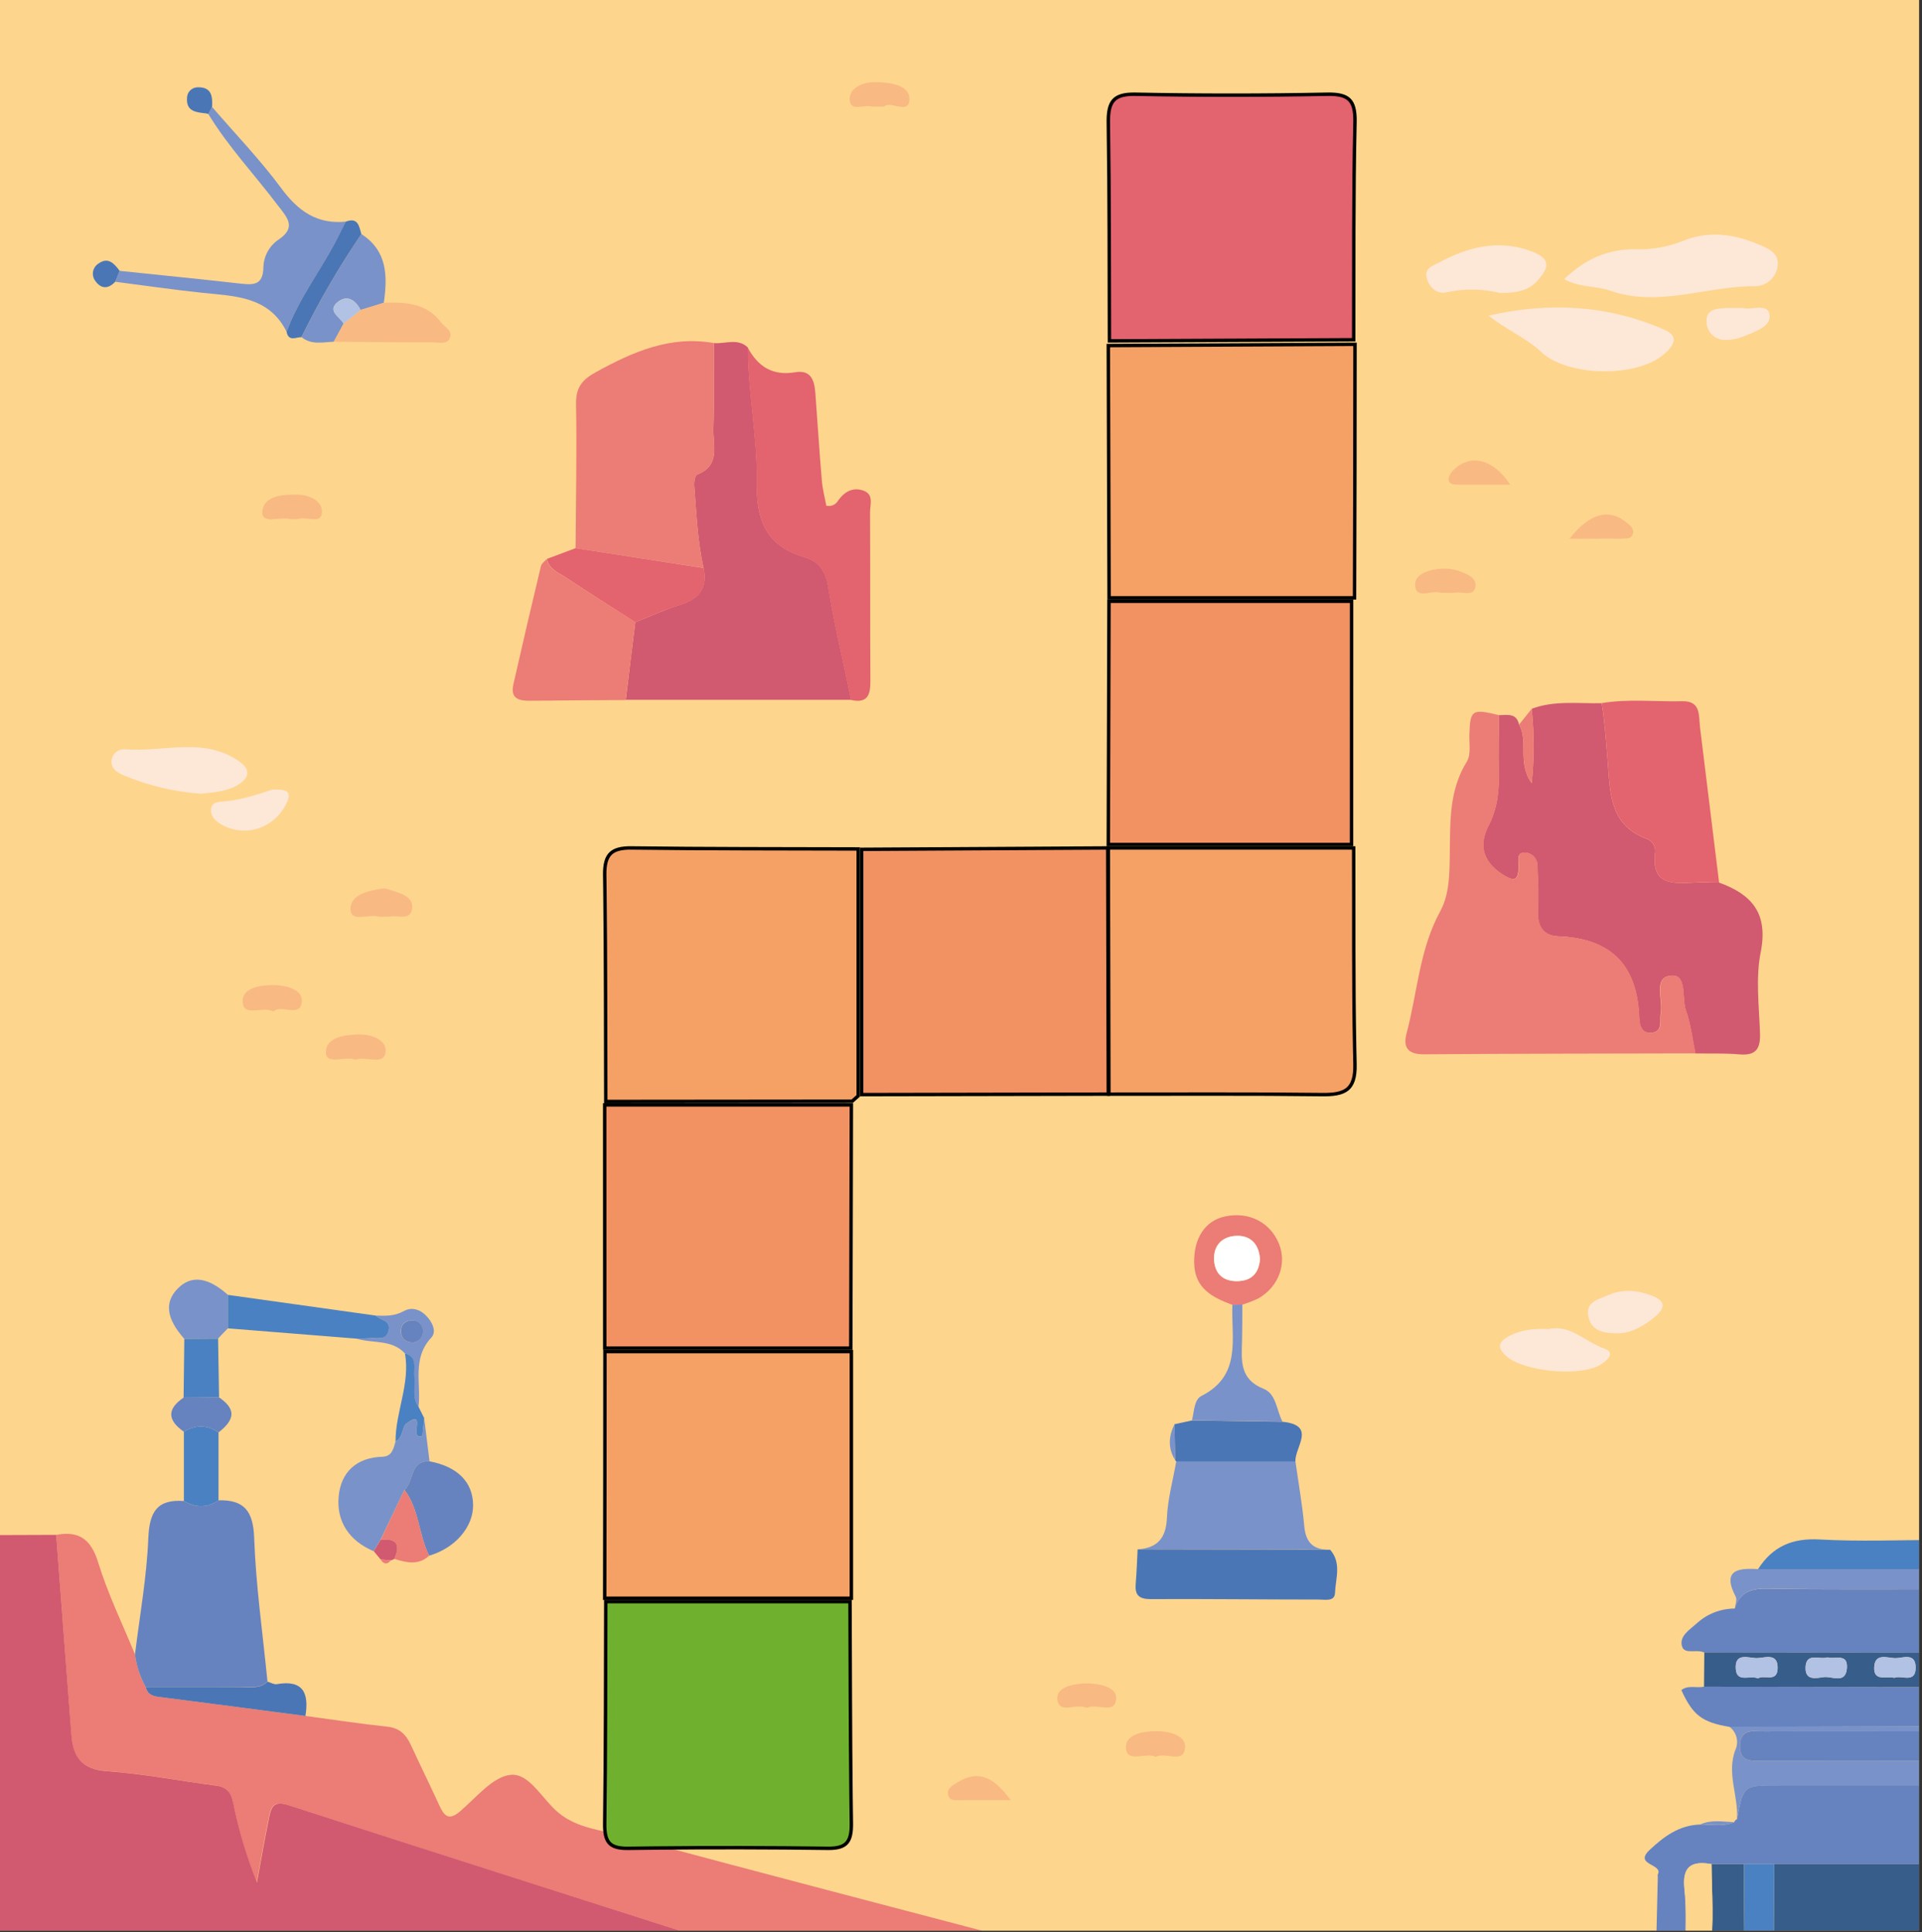 <svg width="561" height="564" viewBox="0 0 561 564" fill="none" xmlns="http://www.w3.org/2000/svg">
<rect x="0" y="0" width="561" height="564" fill="#333333" stroke="none"/>
<g clip-path="url(#clip0_2_209)">
<rect width="560.13" height="563.51" fill="#FED58D"/>
<path d="M483.36 569.83H305.74C305.018 568.977 304.126 568.284 303.12 567.796C302.114 567.309 301.017 567.038 299.9 567C260.76 556.7 221.6 546.51 182.52 536C175.96 534.23 168.85 533.8 163.17 529.19C158.4 525.32 154.67 517.55 149.17 518.03C143.97 518.49 139.09 524.58 134.43 528.62C131.01 531.62 129.68 530.02 128.24 526.88C125.57 521.04 122.72 515.27 120.03 509.43C118.65 506.43 116.82 504.43 113.2 504C105.2 503.13 97.2 501.92 89.2 500.85C90.26 494.29 88.64 490.2 80.83 491.57C80 491.71 79.03 491.08 78.12 490.82C76.75 476.82 74.74 462.93 74.24 448.94C73.96 441.17 71.44 437.7 63.83 437.94V418.14C68.83 414.26 68.83 411.24 63.99 407.9C63.903 402.193 63.81 396.48 63.71 390.76C64.71 389.76 65.62 388.76 66.58 387.76L104.09 390.76C108.8 392.23 114.36 390.89 118.25 395.07C119.83 403.92 115.48 412.13 115.5 420.8C114.92 422.87 114.44 425.13 111.72 425.21C104.1 425.41 99.57 429.72 98.91 436.77C98.21 444.17 102.02 449.77 109.11 452.77L111.11 455.18C111.99 456.63 113.01 456.75 114.11 455.46C114.461 455.363 114.798 455.218 115.11 455.03C118.62 456.1 122.11 457.03 125.26 454.08C132.83 451.91 138.19 445.72 138.1 439.25C138.01 432.58 133.5 428.07 125.38 426.54L123.82 413.92L122.22 410.71C123.02 403.9 120.22 396.52 125.93 390.46C127.51 388.77 126.39 386.29 124.93 384.57C123.07 382.37 120.44 381.29 117.93 382.7C115.2 384.22 112.51 384.1 109.69 384.01L66.53 377.95C60.72 372.76 55.8 372.16 51.91 376.14C48.02 380.12 48.58 384.9 53.82 390.8L53.61 407.95C48.61 411.31 48.94 414.62 53.69 417.9V438.13C45.81 437.55 43.62 441.38 43.31 448.99C42.85 460.33 40.8 471.61 39.42 482.91C35.74 474 31.47 465.2 28.63 456C26.54 449.24 23.04 446.77 16.4 448L-6.6 448.08C-7.064 448.015 -7.536 448.015 -8 448.08V48.38C-5.89 45.94 -6.72 42.98 -6.69 40.23C-6.5 25.37 -6.42 10.51 -6.31 -4.34C13.03 -4.43 32.36 -4.59 51.69 -4.59C219.95 -4.59 388.217 -4.59 556.49 -4.59C566.38 -4.59 566.39 -4.59 566.39 5.54C566.39 150.66 566.39 295.787 566.39 440.92C566.39 443.78 566.25 446.64 566.18 449.5C554.5 449.5 542.79 450.01 531.18 449.33C523.18 448.86 517.36 451.38 513.18 458.02C507.18 457.63 502.63 458.34 506.68 466.13C507.13 466.98 506.54 468.37 506.43 469.52C502.331 469.525 498.383 471.062 495.36 473.83C493.3 475.67 490.12 477.6 491.06 480.6C491.82 483.02 495.41 481.29 497.5 482.35L497.41 492.35C495.23 492.83 492.8 491.77 490.76 493.35C494.14 500.68 496.87 502.75 504.76 504.08C505.74 504.798 506.456 505.819 506.797 506.985C507.139 508.151 507.087 509.397 506.65 510.53C503.83 517.53 507.56 524.22 507.01 531.05C506.819 531.126 506.646 531.241 506.501 531.387C506.356 531.533 506.244 531.708 506.17 531.9C502.85 531.78 499.49 531.09 496.27 532.57C490.17 532.75 485.7 535.98 481.46 540.02C476.76 544.49 485.46 544.02 483.88 547.15C483.78 547.34 483.88 547.62 483.88 547.86C483.72 555.173 483.547 562.497 483.36 569.83ZM105.47 68.32C104.82 66.02 104.47 63.32 100.91 64.72C92.55 65.54 87 61.63 82.14 55C76 46.67 68.69 39.11 61.9 31.21C62.07 28.21 61.81 25.41 57.8 25.48C57.388 25.468 56.977 25.538 56.592 25.686C56.207 25.833 55.855 26.056 55.557 26.34C55.258 26.625 55.019 26.966 54.853 27.343C54.687 27.721 54.598 28.128 54.59 28.54C54.28 32.54 57.28 32.78 60.13 33.1C60.357 33.142 60.581 33.199 60.8 33.27C66.64 42.86 74.34 51 81.12 59.91C83.87 63.5 86.72 66.39 81.12 70.05C79.844 70.964 78.8 72.163 78.069 73.552C77.338 74.941 76.941 76.481 76.91 78.05C76.82 83.05 74.24 83.2 70.48 82.78C58.65 81.45 46.8 80.27 34.96 79.03C33.34 76.87 31.58 74.83 28.68 77.03C28.285 77.293 27.947 77.635 27.689 78.034C27.431 78.433 27.258 78.881 27.18 79.35C27.102 79.819 27.122 80.299 27.237 80.76C27.352 81.221 27.561 81.653 27.85 82.03C29.51 84.4 31.63 84.45 33.65 82.27C42.09 83.35 50.51 84.59 58.97 85.48C68.55 86.48 78.5 86.48 83.7 96.88C84.28 99.82 86.42 98.43 88.05 98.44C90.93 100.72 94.24 99.91 97.45 99.77C107.22 99.85 116.98 99.95 126.74 99.97C128.32 99.97 130.43 100.61 131.28 98.81C132.33 96.57 129.9 95.61 128.83 94.19C124.54 88.5 118.39 88.19 112.06 88.41C113.13 80.61 113.1 73.22 105.47 68.32ZM362.61 380.79C364.205 380.296 365.762 379.687 367.27 378.97C373.16 375.65 375.67 368.89 373.27 363.06C370.7 356.74 364.46 353.57 357.51 355.06C351.62 356.32 348.37 361.52 348.51 368.63C348.67 376.11 353.84 378.7 359.66 380.86C359.27 390.57 362.53 401.4 350.66 407.43C348.41 408.57 348.52 412.05 347.85 414.57L342.76 415.67C341.06 419.2 340.76 422.67 342.96 426.17L343.27 426.53C342.27 432.04 340.78 437.53 340.54 443.08C340.29 449.08 337.69 451.84 331.99 452.24C331.82 455.54 331.74 458.85 331.44 462.14C331.14 465.43 332.19 466.77 335.75 466.75C352.14 466.67 368.54 466.86 384.93 466.88C386.69 466.88 389.5 467.53 389.6 465.01C389.77 460.79 391.6 456.21 388.18 452.34C383.4 452.52 381.05 450.39 380.63 445.44C380.08 439.12 378.94 432.86 378.05 426.57C377.85 422.35 384.33 415.96 374.28 414.95C372.53 411.66 372.47 406.83 368.77 405.37C361.77 402.59 362.3 397.12 362.47 391.45C362.64 387.9 362.59 384.34 362.61 380.79ZM159.68 163.12C159.08 163.81 158.14 164.42 157.95 165.21C155.19 176.737 152.5 188.28 149.88 199.84C148.94 203.98 151.53 204.59 154.88 204.54C164.14 204.42 173.4 204.39 182.66 204.33H248.45C253.13 205.39 254.14 203.01 254.1 198.86C253.97 182.43 254.1 166 254 149.57C254 147.38 255.13 144.42 252.16 143.29C249.19 142.16 246.64 143.46 244.75 146.05C244.425 146.658 243.909 147.141 243.282 147.427C242.655 147.712 241.952 147.784 241.28 147.63C240.86 145.32 240.19 142.82 239.98 140.28C239.26 131.75 238.72 123.21 238.08 114.68C237.81 111.05 236.82 107.86 232.18 108.68C225.68 109.79 221.33 107.07 218.37 101.52C215.37 98.63 211.77 100.52 208.43 100.19C195.7 97.94 184.78 102.72 173.97 108.64C169.97 110.85 168.08 113.14 168.16 117.94C168.41 131.94 168.11 145.99 168.02 160.02L159.68 163.12ZM201.33 412.44C201.28 427.93 201.33 443.44 201.11 458.89C201.06 462.78 202.11 464.44 206.3 464.38C220.113 464.193 233.93 464.193 247.75 464.38C251.94 464.43 252.97 462.68 252.92 458.84C252.7 443.36 252.71 427.84 252.64 412.4V360.64L252.76 309.1L254.23 307.8L305.78 307.7C320.58 307.7 335.37 307.61 350.16 307.85C355.16 307.94 357.58 306.85 357.44 301.15C357.08 286.15 357.23 271.09 357.17 256.06C357.17 238.9 357.17 221.737 357.17 204.57C357.17 186.903 357.203 169.237 357.27 151.57C357.27 136.34 357.2 121.11 357.48 105.89C357.56 101.17 355.95 99.74 351.33 99.83C337.997 100.083 324.663 100.083 311.33 99.83C306.48 99.73 305.28 101.66 305.33 106.14C305.58 121.36 305.51 136.59 305.56 151.81C305.607 169.39 305.66 186.97 305.72 204.55L305.62 256L254.2 256.29C238.46 256.24 222.71 256.29 206.97 256.08C202.65 256.02 201.06 257.62 201.11 261.94C201.32 277.68 201.28 293.43 201.33 309.18C201.33 326.34 201.33 343.5 201.33 360.66C201.337 377.913 201.337 395.173 201.33 412.44ZM501.77 257.6C499.923 242.533 498.07 227.44 496.21 212.32C495.79 208.91 496.54 204.58 491.05 204.7C483.2 204.88 475.33 203.95 467.51 205.26C460.67 205.41 453.74 204.39 447.09 206.88L443.38 211.5C442.65 208 439.92 208.72 437.53 208.74C429.6 206.82 429.1 207.19 428.91 214.58C428.84 217.18 429.41 220.32 428.19 222.28C422.9 230.71 423.32 239.98 423.19 249.28C423.11 254.99 423.12 261.03 420.4 266.01C414.29 277.19 413.75 289.74 410.58 301.62C409.51 305.62 410.82 307.79 415.58 307.75C442.03 307.54 468.48 307.55 494.93 307.48C499.22 307.55 503.53 307.38 507.8 307.75C512.71 308.18 513.9 305.95 513.8 301.48C513.53 293.61 512.5 285.48 514.01 277.91C516.18 266.63 511.36 261 501.77 257.6ZM456.54 81.49C461.13 84.03 465.87 83.39 469.99 84.82C484.29 89.82 498.17 83.39 512.29 83.52C513.883 83.503 515.418 82.917 516.617 81.868C517.816 80.82 518.601 79.377 518.83 77.8C519.47 73.8 516.16 72.53 513.35 71.33C506.09 68.23 498.59 67.33 491.11 70.33C486.678 72.08 481.932 72.897 477.17 72.73C469.26 72.66 462.59 75.71 456.54 81.49ZM434.54 92.12C439.6 96.25 445.4 98.5 449.95 102.79C457.54 109.96 477.77 110.32 485.72 103.41C488.04 101.41 490.72 98.41 485.92 96.27C469.3 89 452.1 88.14 434.5 92.12H434.54ZM58.68 231.69C62.23 231.25 66.17 231.11 69.45 229.1C72.73 227.09 73.45 224.66 69.54 222.03C59.17 215.03 47.69 219.57 36.74 218.71C35.769 218.584 34.788 218.845 34.008 219.436C33.228 220.027 32.712 220.901 32.57 221.87C32.28 224.51 34.36 225.56 36.36 226.42C43.468 229.365 51.005 231.145 58.68 231.69ZM437.87 85.54C443.52 85.54 446.5 84.44 448.79 81.92C452.9 77.4 452.06 75.03 446.22 73.06C436.87 69.9 428.39 72.18 420.13 76.57C418.31 77.57 415.71 78.22 416.4 81.03C417.09 83.84 419.4 86.03 422.16 85.34C427.342 84.193 432.719 84.261 437.87 85.54ZM452.05 387.92C447.63 387.69 443.68 388.16 440.05 390.23C437.1 391.91 437.3 393.64 439.59 395.75C444.67 400.44 461.75 402.03 467.48 398.14C469.14 397.01 471.75 394.81 468.18 393.57C462.69 391.66 458.29 386.5 452.05 387.92ZM472.91 389.15C476.09 388.95 479.84 387.15 483.14 384.29C486.69 381.29 485.67 379.43 481.64 378C477.44 376.51 473.37 376.28 469.28 378.09C466.56 379.29 462.85 379.88 463.59 384.09C464.36 388.43 467.81 389.29 472.91 389.15ZM79.52 230.46C75.61 231.7 70.72 233.46 65.52 233.94C64.1 234.07 61.81 234.04 61.66 236.29C61.51 238.36 62.95 239.71 64.71 240.71C71.63 244.65 80.13 241.81 83.71 234.5C85.36 230.93 83.58 230.33 79.52 230.46ZM509 89.92C506.74 89.92 505.07 89.83 503.41 89.92C501 90.08 498.24 90.26 498.15 93.45C498.1 94.174 498.197 94.901 498.434 95.587C498.672 96.273 499.046 96.904 499.533 97.442C500.021 97.98 500.612 98.414 501.271 98.718C501.93 99.021 502.644 99.189 503.37 99.21C505.505 99.282 507.628 98.868 509.58 98C512.65 96.78 517.12 95.16 516.58 91.87C515.93 88.32 511.24 90.61 509 89.92ZM110.45 267.52C111.625 267.62 112.805 267.62 113.98 267.52C116.27 267.11 119.98 268.91 120.29 265.06C120.58 262.06 117.61 260.96 115.05 260.19C113.92 259.85 112.71 259.19 111.64 259.39C107.64 260 102.27 261.1 102.31 265.34C102.35 269.39 107.61 266.71 110.45 267.52ZM79.82 295.23C82.2 293.02 87.67 297.23 88.07 292.32C88.34 288.9 83.69 287.57 79.8 287.54C75.72 287.54 70.68 288.46 70.8 292.33C71 297.12 76.54 293.52 79.82 295.23ZM337.36 512.8C340.2 511.26 345.56 514.98 345.9 510.03C346.13 506.6 341.46 505.31 337.56 505.3C333.47 505.3 328.44 506.3 328.64 510.16C328.9 514.84 334.39 511.34 337.36 512.8ZM103.78 309.32C106.78 308.11 111.91 311.13 112.52 307.22C113.08 303.61 108.6 301.84 104.63 301.95C100.42 302.06 94.98 302.82 95.13 307.25C95.26 311 100.82 308.09 103.78 309.32ZM84.69 151.52C85.636 151.636 86.594 151.636 87.54 151.52C89.8 150.93 93.87 153.17 93.97 149.52C94.05 146.4 90.6 144.61 87.16 144.52C82.71 144.35 76.98 144.76 76.58 149.4C76.24 153.24 81.84 150.7 84.69 151.52ZM362.93 55.52C364.62 53.71 370.17 58.18 370.22 53.25C370.22 49.34 365.01 48.45 361.03 48.36C360.55 48.36 360.03 48.36 359.6 48.36C356.15 48.52 352.71 50.27 352.78 53.36C352.85 57.07 356.93 54.83 359.18 55.42C360.423 55.585 361.679 55.625 362.93 55.54V55.52ZM421.9 173C422.844 173.095 423.796 173.095 424.74 173C426.83 172.56 430.24 174.41 430.68 171.11C431.01 168.57 427.98 167.44 425.77 166.64C424.207 166.096 422.551 165.871 420.9 165.98C417.46 166.19 413 167.4 413.06 170.7C413.14 175.21 417.92 172.14 420.48 173.01C420.951 173.082 421.43 173.079 421.9 173ZM317.21 498.5C320.09 496.99 325.5 500.62 325.79 495.79C325.99 492.28 320.62 491.37 317.19 491.37C313.76 491.37 308.39 492.3 308.61 495.8C308.9 500.61 314.31 497 317.21 498.5ZM458.13 157.25H470.66C471.61 157.25 472.57 157.25 473.52 157.25C474.68 157.16 476.1 157.36 476.57 155.97C477.14 154.28 475.76 153.39 474.69 152.5C469.76 148.36 464 149.7 458.13 157.25ZM440.81 141.47C435.81 133.94 429.32 132.42 424.45 137C423.555 137.734 422.967 138.775 422.8 139.92C422.85 141.31 424.39 141.45 425.58 141.46C430.48 141.49 435.38 141.47 440.81 141.47ZM295 525.42C289.63 518.03 285.1 516.78 279.35 520.3C277.96 521.15 276.21 522.04 276.8 524.05C277.32 525.76 279.13 525.38 280.47 525.4C284.92 525.46 289.4 525.42 295 525.42Z" fill="#FED58D"/>
<path d="M16.4 448C23.04 446.77 26.54 449.24 28.63 456C31.47 465.2 35.74 474 39.4 482.9C39.834 486.247 40.899 489.481 42.54 492.43C42.98 494.32 44.22 495.03 46.1 495.26C60.46 497.08 74.8 498.98 89.15 500.86C97.15 501.93 105.15 503.14 113.15 504.01C116.77 504.41 118.6 506.43 119.98 509.44C122.67 515.28 125.52 521.05 128.19 526.89C129.63 530.03 130.96 531.6 134.38 528.63C139.04 524.63 143.92 518.5 149.12 518.04C154.62 517.56 158.35 525.33 163.12 529.2C168.8 533.81 175.91 534.2 182.47 536.01C221.55 546.52 260.71 556.71 299.85 567.01C297.45 569.34 294.43 568.42 291.68 568.43C268.55 568.5 245.42 568.43 222.29 568.5C219.49 568.5 216.52 567.81 214.02 569.83C141.833 569.83 69.643 569.86 -2.55 569.92C-6.76 569.92 -8.18 569.3 -8.15 564.57C-7.9 525.74 -8.01 486.9 -8.01 448.06C-7.546 447.995 -7.074 447.995 -6.61 448.06C-6.61 485.29 -6.43 522.53 -6.75 559.75C-6.81 566.75 -4.63 568.55 2.18 568.53C69.23 568.3 136.29 568.39 203.35 568.38C205.28 568.38 207.2 568.18 210.79 567.98C208.27 566.87 207.46 566.42 206.59 566.14C165.72 553.07 124.81 540.14 83.99 526.84C79.51 525.38 78.99 527.84 78.42 530.69C77.13 536.92 76.06 543.21 74.91 549.47C71.899 541.924 69.586 534.118 68 526.15C67.36 523.15 66.15 521.56 63 521.15C52.39 519.79 41.84 517.71 31.2 516.96C23.82 516.45 21.25 512.81 20.77 506.3C19.343 486.88 17.887 467.447 16.4 448Z" fill="#EB7C76"/>
<path d="M483.36 569.83C483.54 562.497 483.717 555.163 483.89 547.83C483.89 547.59 483.79 547.31 483.89 547.12C485.5 543.95 476.77 544.46 481.47 539.99C485.71 535.99 490.18 532.72 496.28 532.54C499.59 532.54 502.96 533.24 506.18 531.87C506.249 531.676 506.358 531.499 506.499 531.349C506.64 531.199 506.811 531.081 507 531C508.8 521.09 508.8 521.08 519.26 521.09H566.26C566.26 528.743 566.26 536.41 566.26 544.09H509H499.54C493.63 543.03 490.91 544.84 491.64 551.46C492.3 557.46 491.88 563.69 491.93 569.81L483.36 569.83Z" fill="#6683C0"/>
<path d="M566.22 544.1C566.22 536.447 566.22 528.78 566.22 521.1V513.88C566.22 511.03 566.22 508.19 566.22 505.35V492.35C566.22 489.017 566.22 485.683 566.22 482.35C566.22 476.157 566.22 469.97 566.22 463.79V458C566.22 455.15 566.22 452.3 566.22 449.45C566.22 446.6 566.43 443.73 566.43 440.87C566.43 295.737 566.43 150.61 566.43 5.49C566.43 -4.64 566.43 -4.64 556.53 -4.64C388.263 -4.64 219.997 -4.64 51.73 -4.64C32.4 -4.64 13.07 -4.48 -6.27 -4.39L-8 -4.62C-6.67 -7.58 -4.09 -6 -2.23 -6C80.85 -6.08 163.927 -6.1 247 -6.06C352.053 -6.06 457.1 -6.103 562.14 -6.19C567.04 -6.19 568.01 -5.19 568 -0.32C567.84 187.82 567.767 375.96 567.78 564.1C567.78 565.95 569.4 568.54 566.44 569.83C566.367 561.277 566.293 552.7 566.22 544.1Z" fill="white"/>
<path d="M566.22 544.1C566.3 552.68 566.377 561.257 566.45 569.83H517.74C517.787 561.25 517.833 552.673 517.88 544.1H566.22Z" fill="#375D8B"/>
<path d="M499.57 544.11H509.04C509.04 552.69 509.077 561.27 509.15 569.85H499.15C500.39 561.28 499.63 552.69 499.57 544.11Z" fill="#375D8B"/>
<path d="M509.15 569.83C509.11 561.25 509.073 552.67 509.04 544.09H517.88C517.84 552.67 517.793 561.247 517.74 569.82L509.15 569.83Z" fill="#4A81C2"/>
<path d="M499.57 544.11C499.63 552.69 500.39 561.28 499.12 569.83H492C492 563.71 492.37 557.53 491.71 551.48C490.94 544.86 493.66 543.05 499.57 544.11Z" fill="#FED58D"/>
<path d="M16.4 448C17.88 467.44 19.353 486.883 20.82 506.33C21.3 512.84 23.87 516.48 31.25 516.99C41.89 517.74 52.44 519.82 63.05 521.18C66.2 521.58 67.41 523.18 68.05 526.18C69.649 534.146 71.976 541.949 75 549.49C76.15 543.23 77.22 536.94 78.51 530.71C79.1 527.88 79.6 525.4 84.08 526.86C124.9 540.11 165.81 553.09 206.68 566.16C207.55 566.44 208.36 566.89 210.88 568C207.29 568.2 205.37 568.4 203.44 568.4C136.38 568.4 69.32 568.32 2.27 568.55C-4.54 568.55 -6.73 566.78 -6.66 559.77C-6.34 522.55 -6.52 485.31 -6.52 448.08L16.4 448Z" fill="#D15970"/>
<path d="M437.53 208.74C439.92 208.74 442.65 208 443.38 211.5C446.22 216.37 442.78 222.6 447.08 228.6C447.836 221.38 447.836 214.1 447.08 206.88C453.73 204.39 460.66 205.41 467.5 205.25C468.42 210.88 468.77 216.54 469.25 222.25C469.98 231.01 469.67 240.73 480.43 244.74C481.25 244.99 481.962 245.508 482.452 246.212C482.942 246.916 483.181 247.764 483.13 248.62C481.8 258.36 488.13 257.98 494.63 257.62C497 257.48 499.38 257.62 501.76 257.62C511.35 261.06 516.17 266.62 513.92 277.91C512.41 285.49 513.44 293.61 513.71 301.48C513.86 305.95 512.71 308.18 507.71 307.75C503.44 307.38 499.13 307.55 494.84 307.48C493.97 303.3 493.52 298.97 492.09 294.98C490.8 291.37 492.53 284.36 487.77 284.76C482.38 285.22 485.48 291.86 484.72 295.76C484.3 297.93 485.52 301.09 482.05 301.44C478.58 301.79 478.51 298.34 478.41 296.35C477.68 281.28 469.79 273.88 454.9 273.3C450.06 273.12 448.64 269.99 448.9 265.47C449.11 261.2 448.9 256.9 448.73 252.63C448.728 251.65 448.345 250.708 447.662 250.005C446.979 249.302 446.05 248.891 445.07 248.86C442.51 248.86 443.3 251.22 443.27 252.68C443.17 256.84 442.33 257.68 438.35 255.11C432.6 251.31 431.68 246.43 434.46 241.03C437.12 235.89 437.62 230.7 437.46 225.18C437.3 219.66 437.51 214.21 437.53 208.74Z" fill="#D15970"/>
<path d="M437.53 208.74C437.53 214.21 437.4 219.69 437.53 225.16C437.66 230.63 437.16 235.87 434.53 241.01C431.75 246.41 432.67 251.29 438.42 255.09C442.42 257.71 443.24 256.82 443.34 252.66C443.34 251.2 442.58 248.8 445.14 248.84C446.12 248.871 447.049 249.282 447.732 249.985C448.415 250.688 448.798 251.63 448.8 252.61C449.01 256.88 449.18 261.18 448.97 265.45C448.74 269.97 450.16 273.1 454.97 273.28C469.86 273.86 477.75 281.28 478.48 296.33C478.58 298.33 478.62 301.76 482.12 301.42C485.62 301.08 484.37 297.91 484.79 295.74C485.55 291.84 482.45 285.2 487.84 284.74C492.6 284.34 490.84 291.35 492.16 294.96C493.59 298.96 494.04 303.28 494.91 307.46C468.46 307.53 442.01 307.52 415.56 307.73C410.81 307.73 409.5 305.61 410.56 301.6C413.73 289.72 414.27 277.17 420.38 265.99C423.1 260.99 423.09 254.99 423.17 249.26C423.32 239.98 422.9 230.71 428.17 222.26C429.39 220.26 428.82 217.16 428.89 214.56C429.1 207.19 429.6 206.82 437.53 208.74Z" fill="#EB7C76"/>
<path d="M208.38 100.14C211.72 100.43 215.38 98.58 218.32 101.47C218.32 114.55 221.11 127.53 220.88 140.47C220.69 151.79 223.55 159.32 234.88 162.63C239.14 163.88 241.04 166.79 241.79 171.45C243.57 182.45 246.18 193.34 248.45 204.27H182.66C183.553 196.757 184.483 189.207 185.45 181.62C189.78 179.9 194.02 177.89 198.45 176.54C204.02 174.84 206.6 171.64 205.36 165.77C203.57 157.88 203.28 149.77 202.64 141.77C202.56 140.67 202.86 138.77 203.48 138.51C210.4 135.88 208.08 129.98 208.23 125.14C208.5 116.83 208.36 108.48 208.38 100.14Z" fill="#D15970"/>
<path d="M184.272 247.502H184.273C206.346 247.782 228.434 247.729 250.5 247.797V319.867L248.732 321.43L176.811 321.499C176.747 300.815 176.802 280.122 176.556 259.441L176.502 255.271C176.467 252.261 177.011 250.344 178.18 249.174C179.349 248.004 181.261 247.46 184.272 247.502Z" fill="#F5A165" stroke="black"/>
<path d="M395.499 100.502C395.498 125.168 395.453 149.834 395.36 174.5H323.725C323.687 162.228 323.65 149.955 323.613 137.683C323.576 125.41 323.538 113.138 323.501 100.865L395.499 100.502Z" fill="#F5A165" stroke="black"/>
<path d="M323.498 319.359L251.5 319.499V247.905L323.331 247.502L323.498 319.359Z" fill="#F29262" stroke="black"/>
<path d="M395.112 247.5C395.187 267.147 395.013 286.897 395.405 306.591L395.492 310.562C395.59 314.5 394.779 316.69 393.249 317.921C391.687 319.178 389.24 319.556 385.741 319.493H385.737C365.041 319.241 344.354 319.391 323.667 319.366L323.501 247.5H395.112Z" fill="#F5A165" stroke="black"/>
<path d="M248.499 322.5L248.33 393.5H176.515C176.515 369.806 176.509 346.139 176.5 322.5H248.499Z" fill="#F29262" stroke="black"/>
<path d="M248.5 394.5V466.5H176.501C176.547 442.527 176.571 418.527 176.571 394.5H248.5Z" fill="#F5A165" stroke="black"/>
<path d="M387.397 27.505C390.61 27.442 392.608 27.921 393.812 29.087C395.011 30.248 395.551 32.219 395.496 35.504C395.024 56.718 395.171 77.95 395.118 99.165L323.824 99.497C323.757 78.295 323.823 57.069 323.504 35.859V35.858C323.455 32.724 323.86 30.647 324.987 29.352C326.097 28.079 328.026 27.436 331.392 27.506H331.393C350.061 27.871 368.729 27.87 387.397 27.505Z" fill="#E3636F" stroke="black"/>
<path d="M248.105 467.5C248.19 486.354 248.191 505.255 248.396 524.088L248.498 532.225C248.533 534.905 248.172 536.701 247.205 537.831C246.256 538.94 244.608 539.532 241.72 539.497C224.679 539.268 207.641 539.24 190.607 539.412L183.308 539.498C180.413 539.54 178.759 538.979 177.805 537.894C176.835 536.79 176.467 535.012 176.502 532.295C176.796 510.663 176.744 489.083 176.812 467.5H248.105Z" fill="#6FB12E" stroke="black"/>
<path d="M394.5 175.5C394.5 199.171 394.495 222.838 394.486 246.5H323.501C323.574 222.829 323.639 199.162 323.694 175.5H394.5Z" fill="#F29262" stroke="black"/>
<path d="M208.38 100.14C208.38 108.48 208.5 116.83 208.24 125.14C208.09 129.98 210.41 135.88 203.49 138.51C202.87 138.74 202.57 140.67 202.65 141.77C203.29 149.77 203.58 157.86 205.37 165.77L168 160C168.09 146 168.39 131.94 168.14 117.92C168.06 113.12 169.9 110.83 173.95 108.62C184.73 102.67 195.65 97.89 208.38 100.14Z" fill="#EB7C76"/>
<path d="M42.54 492.43C40.899 489.481 39.834 486.247 39.4 482.9C40.78 471.6 42.83 460.32 43.29 448.98C43.6 441.37 45.79 437.54 53.67 438.12C57.08 440.12 60.46 440.19 63.78 437.91C71.39 437.71 73.91 441.18 74.19 448.91C74.69 462.91 76.7 476.83 78.07 490.79C75.99 492.93 73.28 492.38 70.75 492.39C61.35 492.47 52 492.44 42.54 492.43Z" fill="#6683C0"/>
<path d="M248.4 204.3C246.13 193.37 243.52 182.49 241.74 171.48C240.99 166.82 239.09 163.91 234.83 162.66C223.55 159.35 220.69 151.82 220.83 140.5C221.06 127.5 218.25 114.55 218.27 101.5C221.27 107.05 225.58 109.77 232.08 108.66C236.72 107.86 237.71 111.05 237.98 114.66C238.62 123.19 239.16 131.73 239.88 140.26C240.09 142.8 240.76 145.26 241.18 147.61C241.862 147.773 242.58 147.704 243.218 147.412C243.856 147.12 244.377 146.623 244.7 146C246.59 143.41 249.1 142.1 252.11 143.24C255.12 144.38 253.94 147.33 253.95 149.52C254.04 165.95 253.95 182.38 254.05 198.81C254.09 203 253.08 205.36 248.4 204.3Z" fill="#E3636F"/>
<path d="M501.77 257.6C499.39 257.6 497.01 257.42 494.64 257.6C488.13 257.99 481.81 258.37 483.14 248.6C483.191 247.744 482.952 246.896 482.462 246.192C481.972 245.488 481.26 244.97 480.44 244.72C469.68 240.72 469.99 230.99 469.26 222.23C468.78 216.55 468.43 210.89 467.51 205.23C475.33 203.93 483.2 204.86 491.05 204.68C496.54 204.56 495.79 208.89 496.21 212.3C498.07 227.433 499.923 242.533 501.77 257.6Z" fill="#E3636F"/>
<path d="M566.22 463.86C566.22 470.04 566.22 476.227 566.22 482.42L497.41 482.34C495.32 481.28 491.73 483.01 490.97 480.59C490.03 477.59 493.21 475.66 495.27 473.82C498.293 471.052 502.241 469.515 506.34 469.51C507.82 464.77 511.05 463.61 515.88 463.7C532.69 464 549.46 463.84 566.22 463.86Z" fill="#6683C0"/>
<path d="M332.05 452.24C337.75 451.84 340.35 449.07 340.6 443.08C340.84 437.53 342.37 432.08 343.33 426.53H378.11C379 432.82 380.11 439.08 380.69 445.4C381.11 450.35 383.46 452.48 388.25 452.3L332.05 452.24Z" fill="#7992C9"/>
<path d="M185.45 181.62C184.483 189.207 183.537 196.777 182.61 204.33C173.35 204.39 164.09 204.42 154.83 204.54C151.53 204.59 148.94 203.98 149.83 199.84C152.443 188.28 155.133 176.737 157.9 165.21C158.09 164.42 159.03 163.81 159.63 163.12C160.18 166.12 162.89 167.12 164.99 168.48C171.78 173 178.64 177.25 185.45 181.62Z" fill="#EB7C76"/>
<path d="M332.05 452.24L388.25 452.34C391.65 456.21 389.83 460.79 389.66 465.01C389.56 467.53 386.75 466.88 384.99 466.88C368.6 466.88 352.2 466.67 335.81 466.75C332.25 466.75 331.21 465.41 331.5 462.14C331.79 458.87 331.88 455.54 332.05 452.24Z" fill="#4A76B6"/>
<path d="M566.22 492.41V503.9L504.76 504.04C496.82 502.71 494.09 500.64 490.76 493.31C492.76 491.74 495.23 492.8 497.41 492.31L566.22 492.41Z" fill="#6683C0"/>
<path d="M456.54 81.49C462.54 75.71 469.26 72.66 477.17 72.76C481.932 72.927 486.678 72.11 491.11 70.36C498.59 67.28 506.11 68.23 513.35 71.36C516.16 72.56 519.47 73.83 518.83 77.83C518.601 79.407 517.816 80.85 516.617 81.898C515.418 82.947 513.883 83.533 512.29 83.55C498.17 83.42 484.29 89.83 469.99 84.85C465.87 83.39 461.13 84 456.54 81.49Z" fill="#FDE7D6"/>
<path d="M83.66 96.84C78.47 86.43 68.52 86.46 58.94 85.45C50.48 84.56 42.06 83.32 33.62 82.24L34.93 79.06C46.77 80.3 58.62 81.48 70.45 82.81C74.21 83.23 76.79 83.04 76.88 78.08C76.911 76.511 77.308 74.971 78.039 73.582C78.77 72.193 79.814 70.994 81.09 70.08C86.72 66.42 83.87 63.53 81.09 59.94C74.34 51 66.64 42.86 60.8 33.27C61.17 32.59 61.53 31.9 61.9 31.21C68.69 39.11 76 46.67 82.14 55C87.03 61.61 92.55 65.52 100.92 64.69C99.92 66.77 98.86 68.87 97.76 70.93C93.11 79.61 87.09 87.52 83.66 96.84Z" fill="#7992C9"/>
<path d="M434.5 92.12C452.1 88.12 469.3 88.96 485.88 96.27C490.69 98.4 488 101.4 485.68 103.41C477.73 110.32 457.5 109.96 449.91 102.79C445.36 98.5 439.56 96.25 434.5 92.12Z" fill="#FDE7D6"/>
<path d="M185.45 181.62C178.64 177.25 171.78 172.96 165.04 168.48C162.94 167.09 160.23 166.13 159.68 163.12L168 160L205.4 165.8C206.64 171.67 204.06 174.87 198.49 176.57C194 177.89 189.78 179.9 185.45 181.62Z" fill="#E3636F"/>
<path d="M504.77 504L566.23 503.86V505.36C549.07 505.36 531.91 505.29 514.76 505.36C511.85 505.36 508.12 504.36 507.88 509.28C507.63 514.61 511.5 513.93 514.77 513.93C531.93 513.93 549.09 513.93 566.24 513.93V521.15H519.24C508.78 521.15 508.78 521.15 506.98 531.06C507.53 524.23 503.8 517.53 506.62 510.54C507.084 509.4 507.153 508.137 506.818 506.952C506.483 505.768 505.762 504.729 504.77 504Z" fill="#7992C9"/>
<path d="M123.81 413.92L125.37 426.53C119.48 426.29 120.93 432.53 118.05 434.87L111.05 449.48C110.38 450.58 109.7 451.67 109.05 452.76C101.96 449.76 98.15 444.13 98.85 436.76C99.51 429.71 104.04 425.4 111.66 425.2C114.38 425.12 114.86 422.86 115.44 420.79C117.68 419.69 117.26 416.57 118.58 415.57C124.86 410.83 118.98 420.71 123.27 419.15C123.44 417.53 123.63 415.72 123.81 413.92Z" fill="#7992C9"/>
<path d="M566.22 492.41L497.37 492.32L497.46 482.32L566.27 482.4C566.263 485.747 566.247 489.083 566.22 492.41ZM513.15 489.89C514.92 488.69 518.88 491.31 518.86 486.75C518.86 482.37 515.12 483.91 512.92 483.97C510.55 484.04 506.33 482.12 506.64 487.08C506.91 491.3 510.74 488.87 513.15 489.89ZM533.38 483.75C531.11 484.57 527.01 482.07 527.01 486.94C527.01 490.71 530.37 489.76 532.39 489.51C534.74 489.22 538.73 491.65 539.08 486.89C539.41 482.39 535.56 484.44 533.38 483.75ZM552.88 489.75C555 488.82 559.23 491.6 559.13 486.61C559.05 482.27 555.33 484.03 553.13 484C550.93 483.97 547.28 482.38 547.04 486.58C546.82 490.92 550.55 489.16 552.88 489.72V489.75Z" fill="#375D8B"/>
<path d="M104 390.72L66.49 387.72C66.49 384.473 66.49 381.217 66.49 377.95L109.67 384C111.01 385.38 114.14 385.3 113.46 388.33C112.78 391.36 110.26 390.47 108.27 390.6C106.86 390.7 105.45 390.69 104 390.72Z" fill="#4A81C2"/>
<path d="M566.21 449.49C566.21 452.34 566.21 455.19 566.21 458.04H513.13C517.35 451.4 523.13 448.88 531.13 449.35C542.82 450 554.53 449.49 566.21 449.49Z" fill="#4A81C2"/>
<path d="M58.68 231.69C51.005 231.145 43.468 229.365 36.36 226.42C34.36 225.56 32.28 224.51 32.57 221.87C32.712 220.901 33.228 220.027 34.008 219.436C34.788 218.845 35.769 218.584 36.74 218.71C47.69 219.57 59.17 215.06 69.54 222.03C73.46 224.66 72.72 227.09 69.45 229.1C66.18 231.11 62.23 231.25 58.68 231.69Z" fill="#FDE7D6"/>
<path d="M378.11 426.57H343.33L343.02 426.22C342.96 422.713 342.893 419.21 342.82 415.71L347.91 414.61L374.33 414.99C384.39 416 377.91 422.35 378.11 426.57Z" fill="#4A76B6"/>
<path d="M359.71 380.86C353.89 378.7 348.71 376.11 348.56 368.63C348.41 361.52 351.66 356.32 357.56 355.06C364.51 353.57 370.75 356.74 373.32 363.06C375.68 368.89 373.17 375.65 367.32 378.97C365.812 379.687 364.255 380.296 362.66 380.79L359.71 380.86ZM367.76 367.48C367.48 363.05 365 360.6 360.98 360.71C356.96 360.82 354.24 363.19 354.36 367.46C354.48 371.73 356.85 374 361.13 373.95C365.41 373.9 367.51 371.49 367.76 367.48Z" fill="#EB7C76"/>
<path d="M437.87 85.54C432.719 84.261 427.342 84.193 422.16 85.34C419.43 85.99 417.08 83.85 416.4 81.03C415.72 78.21 418.31 77.54 420.13 76.57C428.39 72.18 436.87 69.9 446.22 73.06C452.06 75.06 452.9 77.4 448.79 81.92C446.5 84.44 443.52 85.55 437.87 85.54Z" fill="#FDE7D6"/>
<path d="M118.05 434.87C120.93 432.48 119.48 426.29 125.37 426.53C133.49 428.06 138 432.53 138.09 439.24C138.18 445.71 132.82 451.9 125.25 454.08C122.17 447.94 122.39 440.55 118.05 434.87Z" fill="#6683C0"/>
<path d="M513.14 458H566.22V463.82C549.46 463.82 532.69 463.97 515.93 463.66C511.1 463.57 507.87 464.73 506.39 469.47C506.5 468.32 507.09 466.93 506.64 466.08C502.59 458.33 507.13 457.62 513.14 458Z" fill="#7992C9"/>
<path d="M359.71 380.86L362.61 380.79C362.61 384.34 362.61 387.9 362.53 391.45C362.36 397.12 361.8 402.59 368.83 405.37C372.53 406.83 372.59 411.66 374.33 414.95L347.91 414.57C348.58 412.05 348.47 408.57 350.72 407.43C362.58 401.4 359.32 390.57 359.71 380.86Z" fill="#7992C9"/>
<path d="M97.42 99.74C94.21 99.88 90.9 100.74 88.02 98.41C93.112 87.977 98.944 77.921 105.47 68.32C113.1 73.22 113.13 80.61 112.03 88.38L105.24 90.48C103.75 87.48 101.24 85.94 98.52 88.19C95.39 90.8 99.21 92.47 100.29 94.47L97.42 99.74Z" fill="#7992C9"/>
<path d="M105.24 90.48L112.03 88.38C118.36 88.14 124.51 88.47 128.8 94.16C129.87 95.58 132.3 96.54 131.25 98.78C130.4 100.58 128.25 99.94 126.71 99.94C116.95 99.94 107.19 99.82 97.42 99.74C98.38 97.993 99.337 96.237 100.29 94.47L105.24 90.48Z" fill="#F8B983"/>
<path d="M452.05 387.92C458.29 386.5 462.69 391.66 468.16 393.57C471.73 394.81 469.16 397.01 467.46 398.14C461.73 402.03 444.65 400.44 439.57 395.75C437.28 393.64 437.08 391.91 440.03 390.23C443.68 388.16 447.63 387.69 452.05 387.92Z" fill="#FDE7D6"/>
<path d="M42.54 492.43C51.95 492.43 61.35 492.43 70.75 492.43C73.28 492.43 75.99 492.97 78.07 490.83C78.98 491.09 79.95 491.72 80.78 491.58C88.59 490.21 90.21 494.3 89.15 500.86C74.8 498.98 60.46 497.08 46.1 495.26C44.22 495 43 494.32 42.54 492.43Z" fill="#4A76B6"/>
<path d="M66.51 377.94C66.51 381.2 66.51 384.457 66.51 387.71C65.51 388.71 64.6 389.71 63.64 390.71L53.78 390.77C48.54 384.87 47.93 380.13 51.87 376.11C55.81 372.09 60.7 372.75 66.51 377.94Z" fill="#7992C9"/>
<path d="M63.78 437.91C60.46 440.19 57.08 440.1 53.67 438.12V417.89C57.08 415.89 60.46 415.82 63.78 418.11V437.91Z" fill="#4A81C2"/>
<path d="M472.91 389.15C467.81 389.29 464.36 388.43 463.59 384.07C462.85 379.88 466.59 379.29 469.28 378.07C473.37 376.26 477.44 376.49 481.64 377.98C485.64 379.41 486.69 381.23 483.14 384.27C479.84 387.12 476.09 389 472.91 389.15Z" fill="#FDE7D6"/>
<path d="M79.52 230.46C83.58 230.33 85.36 230.93 83.64 234.46C80.1 241.77 71.64 244.61 64.64 240.67C62.88 239.67 61.44 238.32 61.59 236.25C61.74 234 64.03 234.03 65.45 233.9C70.72 233.48 75.61 231.7 79.52 230.46Z" fill="#FDE7D6"/>
<path d="M105.47 68.32C98.937 77.921 93.098 87.976 88 98.41C86.37 98.41 84.23 99.79 83.65 96.85C87.07 87.52 93.09 79.61 97.74 70.95C98.84 68.89 99.85 66.79 100.9 64.71C104.49 63.32 104.82 66 105.47 68.32Z" fill="#4A76B6"/>
<path d="M53.8 390.79L63.66 390.73C63.753 396.45 63.847 402.163 63.94 407.87L53.59 407.94L53.8 390.79Z" fill="#4A81C2"/>
<path d="M118.05 434.87C122.39 440.55 122.17 447.94 125.25 454.08C122.11 456.99 118.61 456.08 115.1 455.02C116.91 450.9 115.8 448.89 111.1 449.48L118.05 434.87Z" fill="#EB7C76"/>
<path d="M53.59 407.94L63.94 407.87C68.81 411.21 68.77 414.23 63.78 418.11C60.46 415.82 57.08 415.91 53.67 417.89C48.92 414.61 48.63 411.3 53.59 407.94Z" fill="#6683C0"/>
<path d="M509 89.92C511.21 90.61 515.9 88.32 516.51 91.82C517.09 95.11 512.62 96.73 509.51 97.95C507.573 98.838 505.46 99.275 503.33 99.23C502.604 99.209 501.891 99.041 501.231 98.737C500.572 98.434 499.981 98 499.493 97.462C499.006 96.924 498.632 96.293 498.394 95.607C498.157 94.921 498.06 94.194 498.11 93.47C498.2 90.28 500.96 90.1 503.37 89.94C505.1 89.83 506.77 89.92 509 89.92Z" fill="#FDE7D6"/>
<path d="M104 390.72C105.41 390.72 106.82 390.72 108.23 390.6C110.23 390.47 112.76 391.28 113.42 388.33C114.08 385.38 110.97 385.38 109.63 384C112.45 384.09 115.14 384.21 117.87 382.69C120.39 381.28 123.02 382.36 124.87 384.56C126.33 386.28 127.45 388.76 125.87 390.45C120.2 396.51 122.96 403.89 122.16 410.71C120.16 408.04 121.22 404.92 120.9 402C120.62 399.44 121.9 396.21 118.15 395C114.31 390.85 108.75 392.19 104 390.72ZM120.55 391.82C120.957 391.79 121.354 391.679 121.718 391.494C122.082 391.31 122.406 391.055 122.671 390.744C122.936 390.434 123.137 390.074 123.262 389.685C123.387 389.296 123.434 388.887 123.4 388.48C123.419 388.065 123.351 387.65 123.198 387.264C123.046 386.877 122.813 386.527 122.515 386.237C122.218 385.947 121.862 385.723 121.471 385.58C121.081 385.438 120.665 385.38 120.25 385.41C118.05 385.41 116.76 386.8 117.05 389.08C117.33 391 118.64 391.84 120.59 391.82H120.55Z" fill="#7992C9"/>
<path d="M110.45 267.52C107.61 266.71 102.35 269.39 102.31 265.31C102.31 261.07 107.61 259.97 111.64 259.36C112.71 259.2 113.92 259.82 115.05 260.16C117.61 260.93 120.58 262.05 120.29 265.03C119.93 268.88 116.29 267.08 113.98 267.49C112.806 267.6 111.625 267.61 110.45 267.52Z" fill="#F8B983"/>
<path d="M79.82 295.23C76.54 293.52 71.04 297.12 70.82 292.33C70.66 288.46 75.7 287.51 79.82 287.54C83.71 287.54 88.36 288.9 88.09 292.32C87.67 297.28 82.2 293 79.82 295.23Z" fill="#F8B983"/>
<path d="M337.36 512.8C334.36 511.34 328.9 514.8 328.64 510.16C328.44 506.28 333.47 505.28 337.56 505.3C341.46 505.3 346.13 506.6 345.9 510.03C345.56 515 340.2 511.26 337.36 512.8Z" fill="#F8B983"/>
<path d="M103.78 309.32C100.78 308.09 95.26 311 95.13 307.25C94.98 302.82 100.42 302.06 104.63 301.95C108.63 301.84 113.08 303.61 112.52 307.22C111.91 311.13 106.76 308.11 103.78 309.32Z" fill="#F8B983"/>
<path d="M84.69 151.52C81.84 150.7 76.24 153.24 76.58 149.28C76.98 144.64 82.71 144.23 87.16 144.4C90.6 144.54 94.05 146.33 93.97 149.4C93.87 153.08 89.8 150.84 87.54 151.4C86.598 151.555 85.641 151.596 84.69 151.52Z" fill="#F8B983"/>
<path d="M258.151 31.06C256.904 31.185 255.648 31.185 254.401 31.06C252.151 30.47 248.071 32.71 248.001 29C247.931 25.88 251.371 24.13 254.821 24C255.291 24 255.771 24 256.251 24C260.251 24.09 265.471 25 265.441 28.89C265.391 33.72 259.841 29.25 258.151 31.06Z" fill="#F8B983"/>
<path d="M421.9 173C421.43 173.075 420.95 173.075 420.48 173C417.92 172.13 413.14 175.2 413.06 170.69C413 167.39 417.46 166.18 420.9 165.97C422.551 165.861 424.207 166.086 425.77 166.63C427.98 167.43 431.01 168.56 430.68 171.1C430.24 174.4 426.83 172.55 424.74 172.99C423.796 173.089 422.845 173.092 421.9 173Z" fill="#F8B983"/>
<path d="M317.21 498.5C314.31 497 308.9 500.61 308.61 495.8C308.39 492.3 313.77 491.37 317.19 491.37C320.61 491.37 325.99 492.28 325.79 495.79C325.5 500.62 320.09 497 317.21 498.5Z" fill="#F8B983"/>
<path d="M458.13 157.25C463.99 149.7 469.76 148.36 474.69 152.46C475.76 153.35 477.14 154.24 476.57 155.93C476.1 157.32 474.68 157.12 473.52 157.21C472.57 157.28 471.61 157.21 470.66 157.21L458.13 157.25Z" fill="#F8B983"/>
<path d="M440.81 141.47C435.38 141.47 430.48 141.47 425.58 141.47C424.39 141.47 422.85 141.32 422.8 139.93C422.967 138.785 423.555 137.744 424.45 137.01C429.32 132.42 435.85 133.94 440.81 141.47Z" fill="#F8B983"/>
<path d="M295 525.42C289.44 525.42 285 525.42 280.47 525.42C279.13 525.42 277.32 525.78 276.8 524.07C276.21 522.07 277.96 521.17 279.35 520.32C285.06 516.78 289.59 518 295 525.42Z" fill="#F8B983"/>
<path d="M118.2 395C122 396.18 120.67 399.41 120.95 402C121.27 404.92 120.17 408 122.21 410.71C122.74 411.77 123.28 412.84 123.81 413.91C123.63 415.72 123.44 417.53 123.28 419.12C118.99 420.68 124.87 410.8 118.59 415.54C117.27 416.54 117.69 419.66 115.45 420.76C115.43 412.09 119.78 403.88 118.2 395Z" fill="#4A81C2"/>
<path d="M34.93 79.06L33.62 82.24C31.62 84.42 29.48 84.37 27.82 82C27.531 81.623 27.322 81.191 27.207 80.73C27.092 80.269 27.072 79.789 27.15 79.32C27.228 78.851 27.401 78.403 27.659 78.004C27.917 77.605 28.255 77.263 28.65 77C31.55 74.86 33.31 76.9 34.93 79.06Z" fill="#4A76B6"/>
<path d="M447.09 206.88C447.846 214.1 447.846 221.38 447.09 228.6C442.79 222.6 446.23 216.37 443.39 211.5L447.09 206.88Z" fill="#EB7C76"/>
<path d="M61.9 31.21C61.53 31.9 61.17 32.59 60.8 33.27C60.581 33.199 60.357 33.142 60.13 33.1C57.28 32.78 54.28 32.57 54.59 28.54C54.598 28.128 54.687 27.721 54.853 27.343C55.019 26.966 55.258 26.625 55.557 26.34C55.855 26.056 56.207 25.833 56.592 25.686C56.977 25.538 57.388 25.468 57.8 25.48C61.81 25.41 62.07 28.2 61.9 31.21Z" fill="#4A76B6"/>
<path d="M111.09 449.48C115.8 448.89 116.91 450.9 115.09 455.02C114.778 455.208 114.441 455.353 114.09 455.45L111.09 455.17L109.09 452.76C109.74 451.67 110.42 450.58 111.09 449.48Z" fill="#D15970"/>
<path d="M342.82 415.67C342.887 419.17 342.953 422.673 343.02 426.18C340.82 422.71 341.12 419.2 342.82 415.67Z" fill="#7992C9"/>
<path d="M506.18 531.86C502.96 533.23 499.59 532.52 496.28 532.53C499.5 531.05 502.86 531.74 506.18 531.86Z" fill="#7992C9"/>
<path d="M111.07 455.17L114.07 455.45C113 456.74 112 456.62 111.07 455.17Z" fill="#EB7C76"/>
<path d="M566.24 513.93C549.09 513.93 531.93 513.98 514.77 513.93C511.5 513.93 507.63 514.61 507.88 509.28C508.12 504.4 511.88 505.37 514.76 505.36C531.91 505.3 549.07 505.36 566.23 505.36C566.23 508.24 566.24 511.08 566.24 513.93Z" fill="#6683C0"/>
<path d="M513.15 489.89C510.74 488.89 506.91 491.3 506.64 487.08C506.33 482.08 510.55 484.08 512.92 483.97C515.12 483.91 518.83 482.37 518.86 486.75C518.88 491.31 514.92 488.69 513.15 489.89Z" fill="#B2C2E4"/>
<path d="M533.38 483.75C535.56 484.44 539.38 482.39 539.08 486.89C538.73 491.65 534.74 489.22 532.39 489.51C530.39 489.76 527.01 490.71 527.01 486.94C527 482.07 531.11 484.57 533.38 483.75Z" fill="#B2C2E4"/>
<path d="M552.88 489.72C550.55 489.16 546.82 490.92 547.07 486.55C547.31 482.35 550.95 483.93 553.16 483.97C555.37 484.01 559.05 482.24 559.16 486.58C559.23 491.57 555 488.79 552.88 489.72Z" fill="#B2C2E4"/>
<path d="M367.76 367.48C367.51 371.48 365.38 373.89 361.13 373.95C356.88 374.01 354.47 371.59 354.36 367.46C354.25 363.33 357.06 360.81 360.98 360.71C364.9 360.61 367.48 363.05 367.76 367.48Z" fill="white"/>
<path d="M105.24 90.48L100.29 94.48C99.21 92.48 95.39 90.81 98.52 88.2C101.21 85.94 103.75 87.48 105.24 90.48Z" fill="#B2C2E4"/>
<path d="M120.59 391.82C118.59 391.82 117.33 390.96 117.09 389.08C116.8 386.8 118.09 385.46 120.29 385.41C120.705 385.38 121.121 385.438 121.511 385.58C121.902 385.723 122.258 385.947 122.555 386.237C122.853 386.527 123.086 386.877 123.238 387.264C123.391 387.65 123.459 388.065 123.44 388.48C123.474 388.887 123.427 389.296 123.302 389.685C123.177 390.074 122.976 390.434 122.711 390.744C122.446 391.055 122.122 391.31 121.758 391.494C121.394 391.679 120.997 391.79 120.59 391.82Z" fill="#6683C0"/>
</g>
<defs>
<clipPath id="clip0_2_209">
<rect width="560.13" height="563.51" fill="white"/>
</clipPath>
</defs>
</svg>
